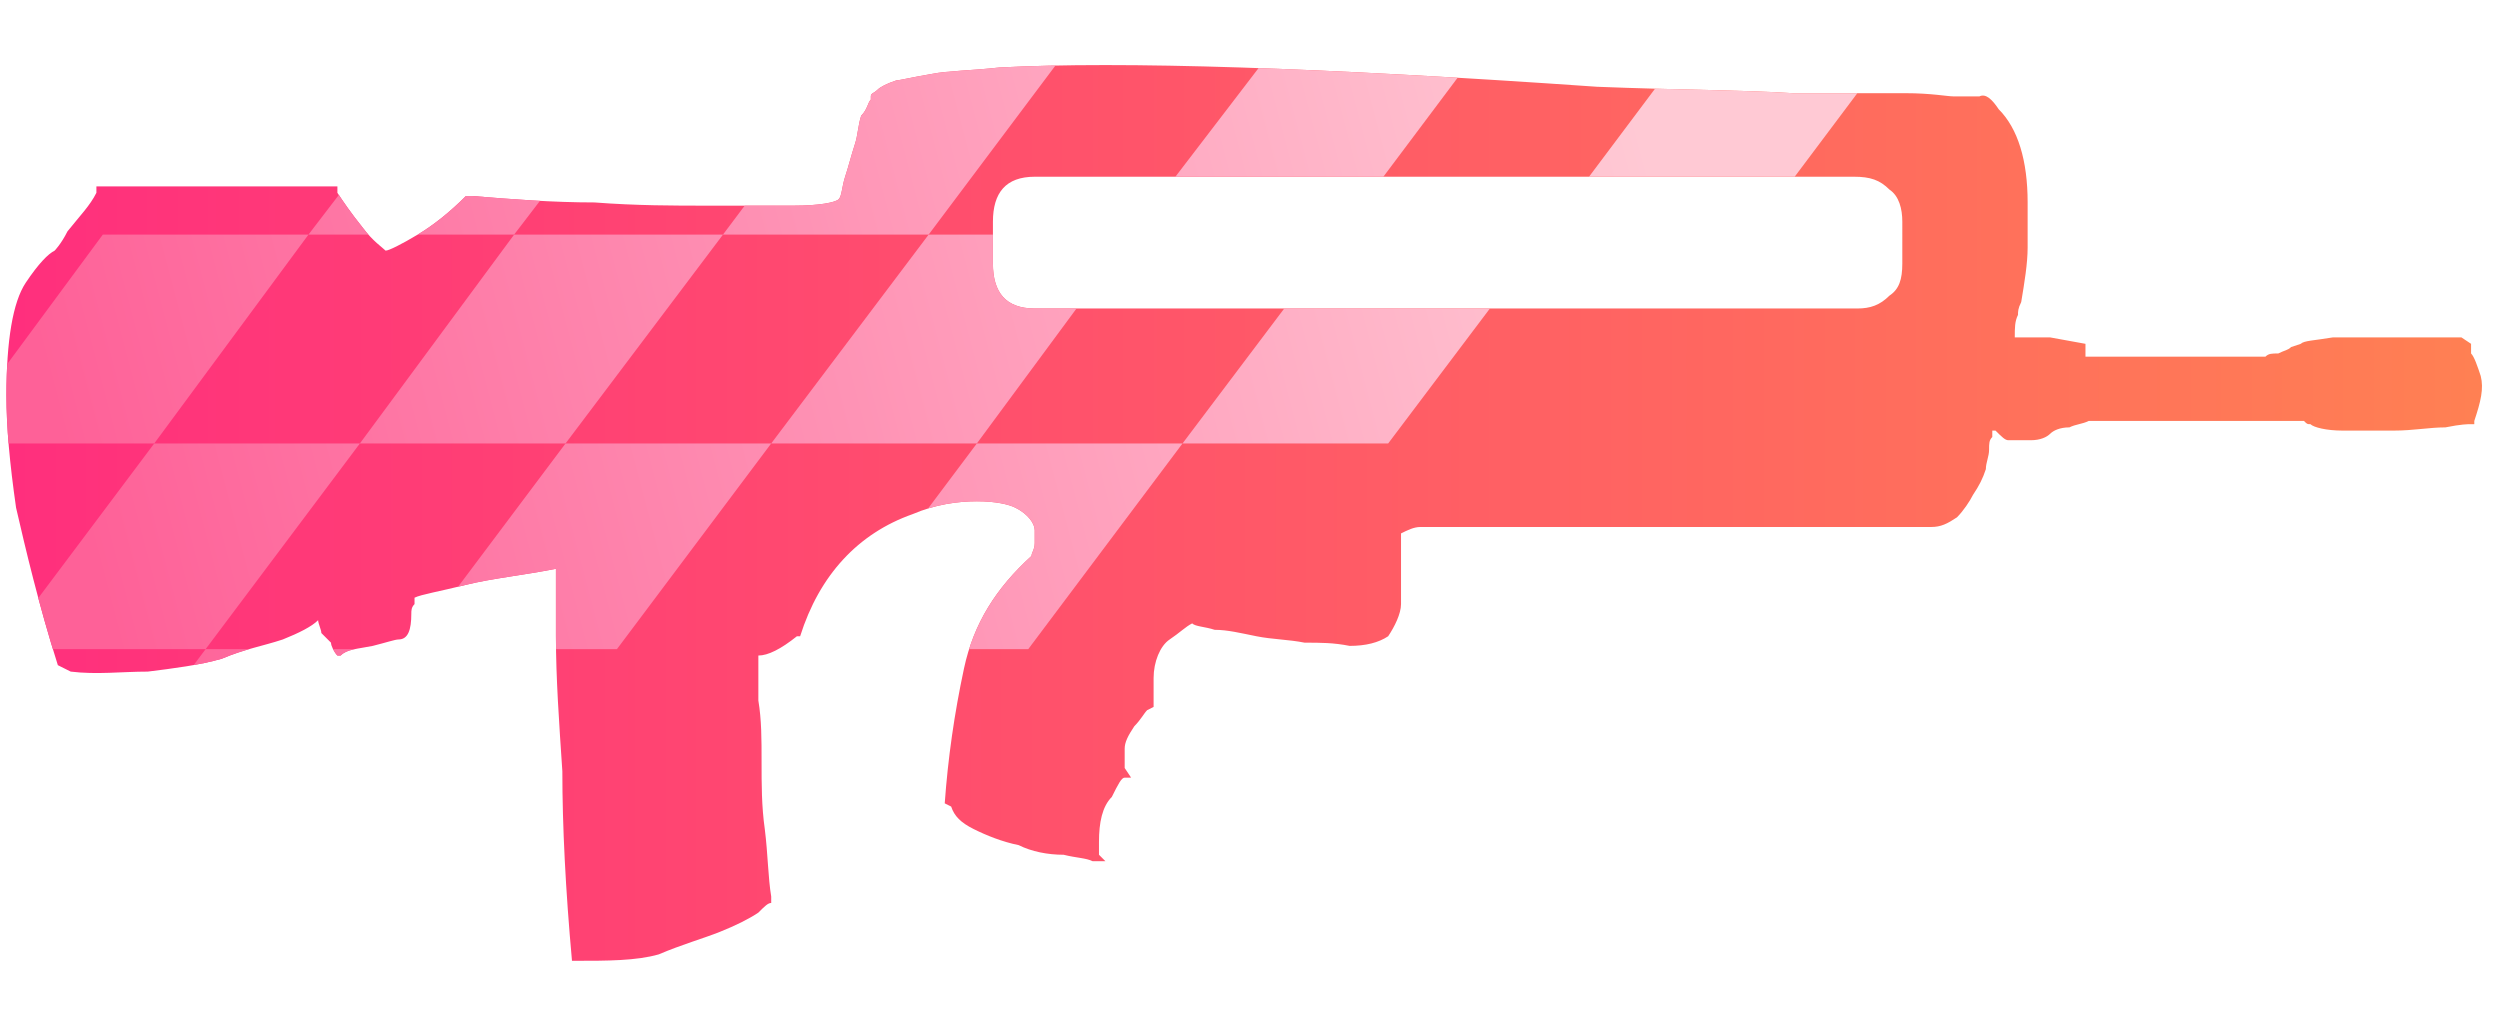 <?xml version="1.0" encoding="utf-8"?>
<!-- Generator: Adobe Illustrator 16.0.0, SVG Export Plug-In . SVG Version: 6.00 Build 0)  -->
<!DOCTYPE svg PUBLIC "-//W3C//DTD SVG 1.0//EN" "http://www.w3.org/TR/2001/REC-SVG-20010904/DTD/svg10.dtd">
<svg version="1.0" id="图层_1" xmlns="http://www.w3.org/2000/svg" xmlns:xlink="http://www.w3.org/1999/xlink" x="0px" y="0px"
	 width="77.8px" height="32px" viewBox="0 0 77.8 32" enable-background="new 0 0 77.8 32" xml:space="preserve">
<linearGradient id="SVGID_1_" gradientUnits="userSpaceOnUse" x1="0.326" y1="15.963" x2="77.186" y2="15.963">
	<stop  offset="0" style="stop-color:#FF2F7D"/>
	<stop  offset="1" style="stop-color:#FF8053"/>
</linearGradient>
<path fill="url(#SVGID_1_)" d="M77.2,11.7c0.1,0.4,0,0.8-0.2,1.4v0.1h-0.1c-0.1,0-0.3,0-0.8,0.1c-0.5,0-1,0.1-1.6,0.1s-1.1,0-1.6,0
	s-0.9-0.1-1-0.2c-0.1,0-0.1,0-0.2-0.1c-0.1,0-0.1,0-0.1,0H65c-0.2,0.1-0.4,0.1-0.6,0.2c-0.3,0-0.5,0.1-0.6,0.2s-0.3,0.2-0.6,0.2
	c-0.4,0-0.6,0-0.7,0c-0.1,0-0.2-0.1-0.4-0.3H62c0,0,0,0.1,0,0.2c-0.1,0.1-0.1,0.2-0.1,0.4l0,0c0,0.2-0.1,0.4-0.1,0.6
	c-0.1,0.3-0.2,0.5-0.4,0.8c-0.1,0.2-0.3,0.5-0.5,0.7c-0.3,0.2-0.5,0.3-0.8,0.3H44.2c-0.2,0-0.4,0.1-0.6,0.2v1.1c0,0.3,0,0.7,0,1.1
	c0,0.3-0.2,0.7-0.4,1c-0.3,0.2-0.7,0.3-1.2,0.3C41.5,20,41.1,20,40.6,20c-0.5-0.1-1-0.1-1.5-0.2c-0.5-0.1-0.9-0.2-1.3-0.2
	c-0.3-0.1-0.6-0.1-0.7-0.2c-0.2,0.1-0.4,0.3-0.7,0.5c-0.3,0.2-0.5,0.7-0.5,1.2V22l-0.2,0.1c-0.1,0.1-0.2,0.3-0.4,0.5
	c-0.2,0.3-0.3,0.5-0.3,0.7s0,0.3,0,0.4c0,0.1,0,0.2,0,0.2l0.2,0.3H35c-0.1,0-0.2,0.2-0.4,0.6c-0.3,0.3-0.4,0.8-0.4,1.4v0.4l0.2,0.2
	H34c-0.2-0.1-0.5-0.1-0.9-0.2c-0.5,0-1-0.1-1.4-0.3c-0.5-0.1-1-0.3-1.4-0.5c-0.4-0.2-0.6-0.4-0.7-0.7L29.4,25
	c0.1-1.4,0.3-2.8,0.6-4.2c0.3-1.4,1-2.5,2.1-3.5c0-0.1,0.1-0.2,0.1-0.4s0-0.3,0-0.4c0-0.2-0.2-0.5-0.6-0.7c-0.2-0.1-0.6-0.2-1.2-0.2
	s-1.3,0.1-2,0.4c-1.7,0.6-2.9,1.9-3.5,3.8h-0.1c-0.5,0.4-0.9,0.6-1.2,0.6v0.1c0,0.3,0,0.7,0,1.3c0.1,0.6,0.1,1.2,0.1,1.9
	s0,1.4,0.1,2.1c0.1,0.8,0.1,1.5,0.2,2.1v0.2c-0.1,0-0.2,0.1-0.4,0.3c-0.3,0.2-0.7,0.4-1.2,0.6s-1.2,0.4-1.9,0.7
	c-0.7,0.2-1.6,0.2-2.6,0.2h-0.1c-0.2-2.2-0.3-4.2-0.3-5.9c-0.1-1.5-0.2-2.9-0.2-4.2s0-2,0-2.1c-1,0.2-2,0.3-2.8,0.5
	s-1.4,0.3-1.6,0.4c0,0,0,0.1,0,0.2c-0.1,0.1-0.1,0.2-0.1,0.3c0,0.5-0.1,0.8-0.4,0.8c-0.1,0-0.4,0.1-0.8,0.2c-0.5,0.1-0.8,0.1-1,0.3
	h-0.1c-0.1-0.1-0.2-0.3-0.2-0.4c-0.1-0.1-0.2-0.2-0.3-0.3c0-0.1-0.1-0.3-0.1-0.4c-0.2,0.2-0.6,0.4-1.1,0.6c-0.6,0.2-1.2,0.3-1.9,0.6
	c-0.7,0.2-1.5,0.3-2.3,0.4c-0.8,0-1.6,0.1-2.4,0L2,20.8l-0.2-0.1c-0.6-1.9-1-3.6-1.3-4.9c-0.2-1.4-0.3-2.5-0.3-3.5
	c0-1.7,0.2-2.9,0.6-3.5c0.4-0.6,0.7-0.9,0.9-1c0,0,0.2-0.2,0.4-0.6C2.5,6.7,2.8,6.4,3,6V5.8h7.5V6c0.2,0.3,0.4,0.6,0.8,1.1
	c0.3,0.4,0.6,0.6,0.7,0.7c0.1,0,0.5-0.2,1-0.5c0.5-0.3,1-0.7,1.5-1.2h0.2c1.2,0.1,2.5,0.2,3.8,0.2C19.8,6.4,21,6.4,22,6.4
	c1.1,0,2,0,2.7,0c0.8,0,1.3-0.1,1.4-0.2c0.1-0.1,0.1-0.4,0.2-0.7c0.1-0.3,0.2-0.7,0.3-1s0.1-0.6,0.2-0.9C27,3.4,27,3.2,27.1,3.1V3
	c0-0.1,0.1-0.1,0.2-0.2c0.1-0.1,0.3-0.2,0.6-0.3c0.1,0,0.5-0.1,1.1-0.2c0.5-0.1,1.2-0.1,2.1-0.2c3.8-0.2,10,0,18.6,0.6
	c2.5,0.1,4.6,0.1,6.1,0.2c1.5,0,2.7,0,3.5,0S60.6,3,60.8,3s0.4,0,0.4,0s0.2,0,0.4,0c0.2-0.1,0.4,0.1,0.6,0.4C62.8,4,63.1,5,63.1,6.3
	c0,0.5,0,0.9,0,1.4S63,8.8,62.9,9.4c-0.1,0.2-0.1,0.3-0.1,0.4c-0.1,0.2-0.1,0.4-0.1,0.7c0.1,0,0.3,0,0.4,0s0.2,0,0.3,0
	c0.2,0,0.3,0,0.4,0l1.1,0.2v0.1c0,0.1,0,0.1,0,0.2v0.1h5.6c0.1-0.1,0.2-0.1,0.4-0.1c0.2-0.1,0.3-0.1,0.4-0.2l0.3-0.1
	c0.1-0.1,0.4-0.1,1-0.2c0.5,0,1,0,1.5,0c0.6,0,1.1,0,1.6,0s0.8,0,0.9,0l0.3,0.2V11C77,11.1,77.1,11.4,77.2,11.7z M57.7,5.5H32.2
	c-0.9,0-1.3,0.5-1.3,1.4v1.3c0,0.9,0.4,1.4,1.3,1.4h25.6c0.4,0,0.7-0.1,1-0.4c0.3-0.2,0.4-0.5,0.4-1V6.9c0-0.4-0.1-0.8-0.4-1
	C58.5,5.6,58.2,5.5,57.7,5.5z"/>
<g>
	<defs>
		<path id="SVGID_2_" d="M77.2,11.7c0.1,0.4,0,0.8-0.2,1.4v0.1h-0.1c-0.1,0-0.3,0-0.8,0.1c-0.5,0-1,0.1-1.6,0.1s-1.1,0-1.6,0
			s-0.9-0.1-1-0.2c-0.1,0-0.1,0-0.2-0.1c-0.1,0-0.1,0-0.1,0H65c-0.2,0.1-0.4,0.1-0.6,0.2c-0.3,0-0.5,0.1-0.6,0.2s-0.3,0.2-0.6,0.2
			c-0.4,0-0.6,0-0.7,0c-0.1,0-0.2-0.1-0.4-0.3H62c0,0,0,0.1,0,0.2c-0.1,0.1-0.1,0.2-0.1,0.4l0,0c0,0.2-0.1,0.4-0.1,0.6
			c-0.1,0.3-0.2,0.5-0.4,0.8c-0.1,0.2-0.3,0.5-0.5,0.7c-0.3,0.2-0.5,0.3-0.8,0.3H44.2c-0.2,0-0.4,0.1-0.6,0.2v1.1c0,0.3,0,0.7,0,1.1
			c0,0.3-0.2,0.7-0.4,1c-0.3,0.2-0.7,0.3-1.2,0.3C41.5,20,41.1,20,40.6,20c-0.5-0.1-1-0.1-1.5-0.2c-0.5-0.1-0.9-0.2-1.3-0.2
			c-0.3-0.1-0.6-0.1-0.7-0.2c-0.2,0.1-0.4,0.3-0.7,0.5c-0.3,0.2-0.5,0.7-0.5,1.2V22l-0.2,0.1c-0.1,0.1-0.2,0.3-0.4,0.5
			c-0.2,0.3-0.3,0.5-0.3,0.7s0,0.3,0,0.4c0,0.1,0,0.2,0,0.2l0.2,0.3H35c-0.1,0-0.2,0.2-0.4,0.6c-0.3,0.3-0.4,0.8-0.4,1.4v0.4
			l0.2,0.2H34c-0.2-0.1-0.5-0.1-0.9-0.2c-0.5,0-1-0.1-1.4-0.3c-0.5-0.1-1-0.3-1.4-0.5c-0.4-0.2-0.6-0.4-0.7-0.7L29.4,25
			c0.1-1.4,0.3-2.8,0.6-4.2c0.3-1.4,1-2.5,2.1-3.5c0-0.1,0.1-0.2,0.1-0.4s0-0.3,0-0.4c0-0.2-0.2-0.5-0.6-0.7
			c-0.2-0.1-0.6-0.2-1.2-0.2s-1.3,0.1-2,0.4c-1.7,0.6-2.9,1.9-3.5,3.8h-0.1c-0.5,0.4-0.9,0.6-1.2,0.6v0.1c0,0.3,0,0.7,0,1.3
			c0.1,0.6,0.1,1.2,0.1,1.9s0,1.4,0.1,2.1c0.1,0.8,0.1,1.5,0.2,2.1v0.2c-0.1,0-0.2,0.1-0.4,0.3c-0.3,0.2-0.7,0.4-1.2,0.6
			s-1.2,0.4-1.9,0.7c-0.7,0.2-1.6,0.2-2.6,0.2h-0.1c-0.2-2.2-0.3-4.2-0.3-5.9c-0.1-1.5-0.2-2.9-0.2-4.2s0-2,0-2.1
			c-1,0.2-2,0.3-2.8,0.5s-1.4,0.3-1.6,0.4c0,0,0,0.1,0,0.2c-0.1,0.1-0.1,0.2-0.1,0.3c0,0.5-0.1,0.8-0.4,0.8c-0.1,0-0.4,0.1-0.8,0.2
			c-0.5,0.1-0.8,0.1-1,0.3h-0.1c-0.1-0.1-0.2-0.3-0.2-0.4c-0.1-0.1-0.2-0.2-0.3-0.3c0-0.1-0.1-0.3-0.1-0.4c-0.2,0.2-0.6,0.4-1.1,0.6
			c-0.6,0.2-1.2,0.3-1.9,0.6c-0.7,0.2-1.5,0.3-2.3,0.4c-0.8,0-1.6,0.1-2.4,0L2,20.8l-0.2-0.1c-0.6-1.9-1-3.6-1.3-4.9
			c-0.2-1.4-0.3-2.5-0.3-3.5c0-1.7,0.2-2.9,0.6-3.5c0.4-0.6,0.7-0.9,0.9-1c0,0,0.2-0.2,0.4-0.6C2.5,6.7,2.8,6.4,3,6V5.8h7.5V6
			c0.2,0.3,0.4,0.6,0.8,1.1c0.3,0.4,0.6,0.6,0.7,0.7c0.1,0,0.5-0.2,1-0.5c0.5-0.3,1-0.7,1.5-1.2h0.2c1.2,0.1,2.5,0.2,3.8,0.2
			C19.8,6.4,21,6.4,22,6.4c1.1,0,2,0,2.7,0c0.8,0,1.3-0.1,1.4-0.2c0.1-0.1,0.1-0.4,0.2-0.7c0.1-0.3,0.2-0.7,0.3-1s0.1-0.6,0.2-0.9
			C27,3.4,27,3.2,27.1,3.1V3c0-0.1,0.1-0.1,0.2-0.2c0.1-0.1,0.3-0.2,0.6-0.3c0.1,0,0.5-0.1,1.1-0.2c0.5-0.1,1.2-0.1,2.1-0.2
			c3.8-0.2,10,0,18.6,0.6c2.5,0.1,4.6,0.1,6.1,0.2c1.5,0,2.7,0,3.5,0S60.6,3,60.8,3s0.4,0,0.4,0s0.2,0,0.4,0
			c0.2-0.1,0.4,0.1,0.6,0.4C62.8,4,63.1,5,63.1,6.3c0,0.5,0,0.9,0,1.4S63,8.8,62.9,9.4c-0.1,0.2-0.1,0.3-0.1,0.4
			c-0.1,0.2-0.1,0.4-0.1,0.7c0.1,0,0.3,0,0.4,0s0.2,0,0.3,0c0.2,0,0.3,0,0.4,0l1.1,0.2v0.1c0,0.1,0,0.1,0,0.2v0.1h5.6
			c0.1-0.1,0.2-0.1,0.4-0.1c0.2-0.1,0.3-0.1,0.4-0.2l0.3-0.1c0.1-0.1,0.4-0.1,1-0.2c0.5,0,1,0,1.5,0c0.6,0,1.1,0,1.6,0s0.8,0,0.9,0
			l0.3,0.2V11C77,11.1,77.1,11.4,77.2,11.7z M57.7,5.5H32.2c-0.9,0-1.3,0.5-1.3,1.4v1.3c0,0.9,0.4,1.4,1.3,1.4h25.6
			c0.4,0,0.7-0.1,1-0.4c0.3-0.2,0.4-0.5,0.4-1V6.9c0-0.4-0.1-0.8-0.4-1C58.5,5.6,58.2,5.5,57.7,5.5z"/>
	</defs>
	<clipPath id="SVGID_3_">
		<use xlink:href="#SVGID_2_"  overflow="visible"/>
	</clipPath>
	<g clip-path="url(#SVGID_3_)">
		<linearGradient id="SVGID_4_" gradientUnits="userSpaceOnUse" x1="3.802" y1="20.869" x2="52.177" y2="8.119">
			<stop  offset="2.054068e-007" style="stop-color:#FE6198"/>
			<stop  offset="1" style="stop-color:#FFC9D4"/>
		</linearGradient>
		<polygon fill="url(#SVGID_4_)" points="-11.2,26.6 -4.8,26.6 0,20.2 -6.4,20.2 		"/>
		<linearGradient id="SVGID_5_" gradientUnits="userSpaceOnUse" x1="2.954" y1="17.651" x2="51.329" y2="4.901">
			<stop  offset="2.054068e-007" style="stop-color:#FE6198"/>
			<stop  offset="1" style="stop-color:#FFC9D4"/>
		</linearGradient>
		<polygon fill="url(#SVGID_5_)" points="4.8,13.8 0,20.2 6.4,20.2 11.2,13.8 		"/>
		<linearGradient id="SVGID_6_" gradientUnits="userSpaceOnUse" x1="4.633" y1="24.025" x2="53.008" y2="11.275">
			<stop  offset="2.054068e-007" style="stop-color:#FE6198"/>
			<stop  offset="1" style="stop-color:#FFC9D4"/>
		</linearGradient>
		<polygon fill="url(#SVGID_6_)" points="1.6,26.6 8,26.6 12.8,20.2 6.4,20.2 		"/>
		<linearGradient id="SVGID_7_" gradientUnits="userSpaceOnUse" x1="3.785" y1="20.808" x2="52.16" y2="8.058">
			<stop  offset="2.054068e-007" style="stop-color:#FE6198"/>
			<stop  offset="1" style="stop-color:#FFC9D4"/>
		</linearGradient>
		<polygon fill="url(#SVGID_7_)" points="12.8,20.2 19.2,20.2 24,13.8 17.6,13.8 		"/>
		<linearGradient id="SVGID_8_" gradientUnits="userSpaceOnUse" x1="1.274" y1="11.278" x2="49.649" y2="-1.472">
			<stop  offset="2.054068e-007" style="stop-color:#FE6198"/>
			<stop  offset="1" style="stop-color:#FFC9D4"/>
		</linearGradient>
		<polygon fill="url(#SVGID_8_)" points="3.2,7.3 -1.6,13.8 4.8,13.8 9.6,7.3 		"/>
		<linearGradient id="SVGID_9_" gradientUnits="userSpaceOnUse" x1="0.425" y1="8.059" x2="48.8" y2="-4.691">
			<stop  offset="2.054068e-007" style="stop-color:#FE6198"/>
			<stop  offset="1" style="stop-color:#FFC9D4"/>
		</linearGradient>
		<polygon fill="url(#SVGID_9_)" points="20.9,0.9 14.5,0.9 9.6,7.3 16,7.3 		"/>
		<linearGradient id="SVGID_10_" gradientUnits="userSpaceOnUse" x1="2.106" y1="14.433" x2="50.48" y2="1.683">
			<stop  offset="2.054068e-007" style="stop-color:#FE6198"/>
			<stop  offset="1" style="stop-color:#FFC9D4"/>
		</linearGradient>
		<polygon fill="url(#SVGID_10_)" points="17.6,13.8 22.5,7.3 16,7.3 11.2,13.8 		"/>
		<linearGradient id="SVGID_11_" gradientUnits="userSpaceOnUse" x1="1.257" y1="11.214" x2="49.632" y2="-1.536">
			<stop  offset="2.054068e-007" style="stop-color:#FE6198"/>
			<stop  offset="1" style="stop-color:#FFC9D4"/>
		</linearGradient>
		<polygon fill="url(#SVGID_11_)" points="33.7,0.9 27.3,0.9 22.5,7.3 28.9,7.3 		"/>
		<linearGradient id="SVGID_12_" gradientUnits="userSpaceOnUse" x1="4.618" y1="23.961" x2="52.991" y2="11.211">
			<stop  offset="2.054068e-007" style="stop-color:#FE6198"/>
			<stop  offset="1" style="stop-color:#FFC9D4"/>
		</linearGradient>
		<polygon fill="url(#SVGID_12_)" points="25.6,20.2 32,20.2 36.8,13.8 30.4,13.8 		"/>
		<linearGradient id="SVGID_13_" gradientUnits="userSpaceOnUse" x1="3.768" y1="20.742" x2="52.143" y2="7.992">
			<stop  offset="2.054068e-007" style="stop-color:#FE6198"/>
			<stop  offset="1" style="stop-color:#FFC9D4"/>
		</linearGradient>
		<polygon fill="url(#SVGID_13_)" points="36.8,13.8 43.2,13.8 48.1,7.3 41.7,7.3 		"/>
		<linearGradient id="SVGID_14_" gradientUnits="userSpaceOnUse" x1="2.938" y1="17.587" x2="51.311" y2="4.837">
			<stop  offset="2.054068e-007" style="stop-color:#FE6198"/>
			<stop  offset="1" style="stop-color:#FFC9D4"/>
		</linearGradient>
		<polygon fill="url(#SVGID_14_)" points="28.9,7.3 24,13.8 30.4,13.8 35.2,7.3 		"/>
		<linearGradient id="SVGID_15_" gradientUnits="userSpaceOnUse" x1="2.084" y1="14.37" x2="50.465" y2="1.619">
			<stop  offset="2.054068e-007" style="stop-color:#FE6198"/>
			<stop  offset="1" style="stop-color:#FFC9D4"/>
		</linearGradient>
		<polygon fill="url(#SVGID_15_)" points="46.5,0.9 40.1,0.9 35.2,7.3 41.7,7.3 		"/>
		<linearGradient id="SVGID_16_" gradientUnits="userSpaceOnUse" x1="2.916" y1="17.523" x2="51.295" y2="4.772">
			<stop  offset="2.054068e-007" style="stop-color:#FE6198"/>
			<stop  offset="1" style="stop-color:#FFC9D4"/>
		</linearGradient>
		<polygon fill="url(#SVGID_16_)" points="52.9,0.9 48.1,7.3 54.5,7.3 59.3,0.9 		"/>
	</g>
</g>
</svg>
